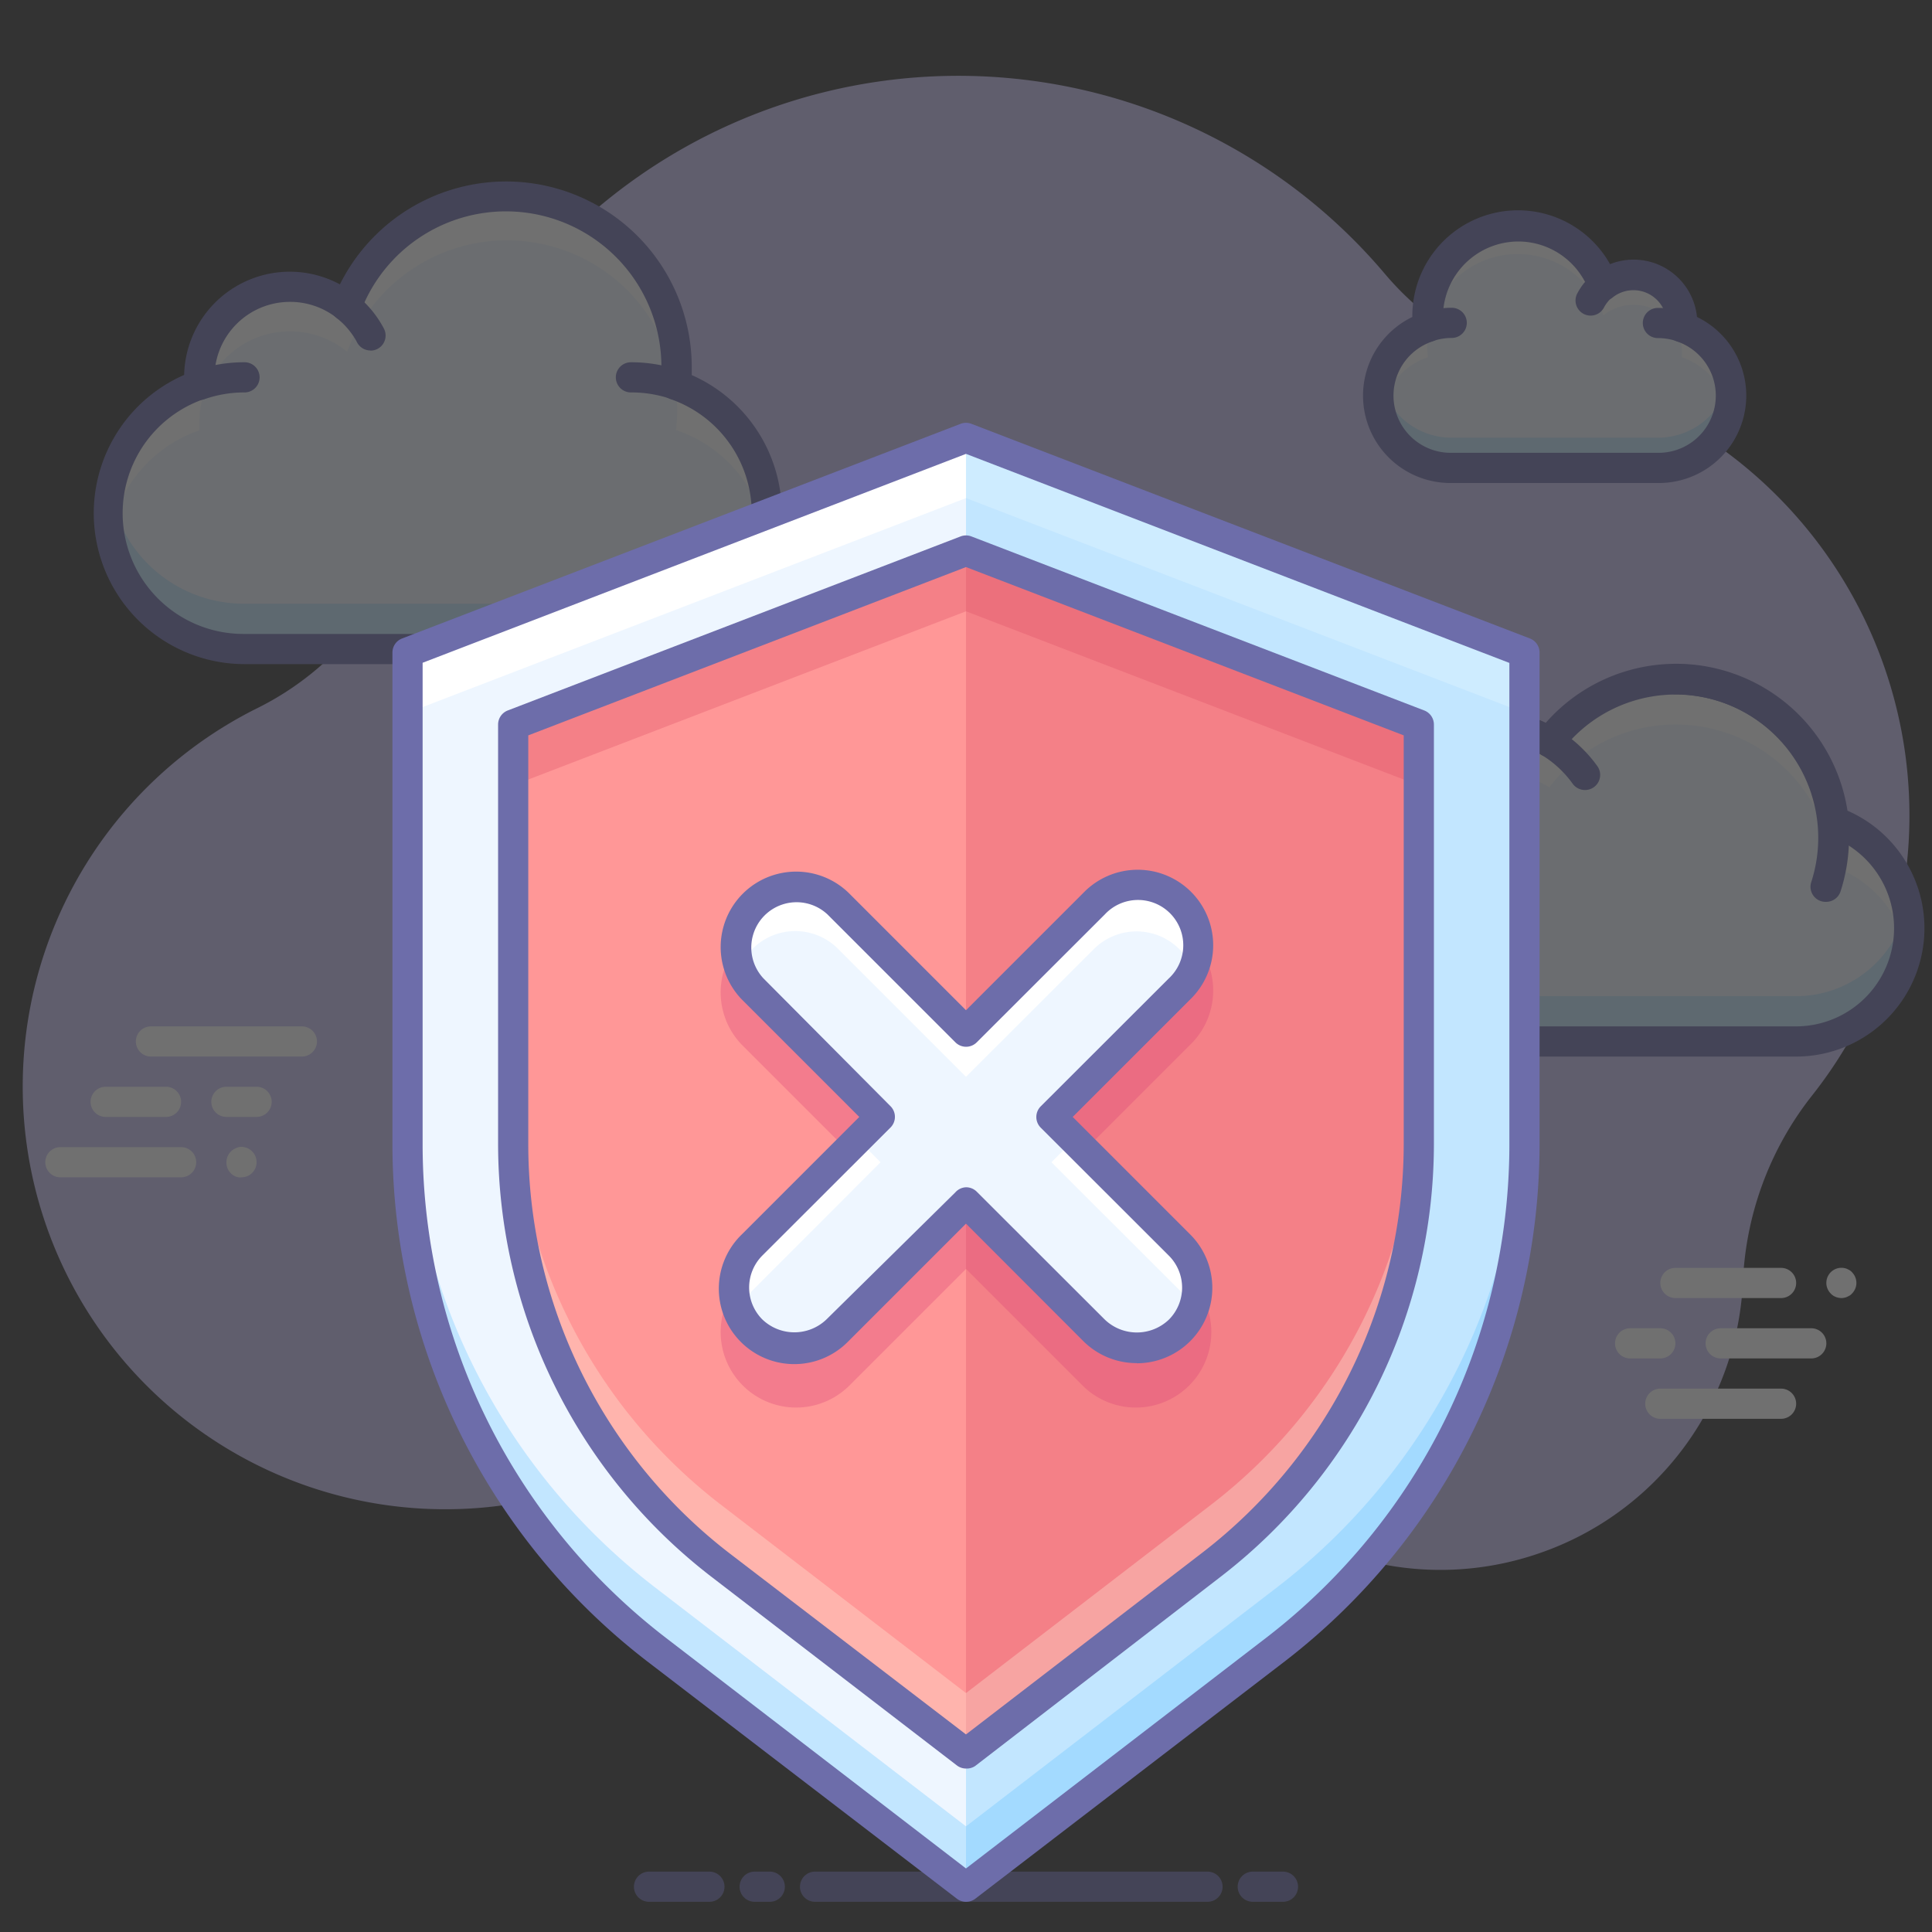 <?xml version="1.0" ?><svg data-name="002" id="_002" viewBox="0 0 128 128" xmlns="http://www.w3.org/2000/svg"><rect x="0" y="0" width="128" height="128" fill="#333333" stroke="none"/><defs><style>.cls-1{opacity:0.3;}.cls-2{fill:#c9c1f5;}.cls-3{fill:#eef6ff;}.cls-4{fill:#5cbeff;}.cls-5{fill:#fff;}.cls-6{fill:#6d6daa;}.cls-7{fill:#ff9797;}.cls-8{fill:#db4962;}.cls-9{fill:#fff9e0;}.cls-10{fill:#d63c74;}</style></defs><title/><g class="cls-1"><path class="cls-2" d="M126.19,49.69a30,30,0,0,0-23.51-25,19.69,19.69,0,0,1-10.93-6.55A37,37,0,0,0,27.42,33.78,19.57,19.57,0,0,1,17,46.94,28,28,0,1,0,54.66,84.29,9.41,9.41,0,0,1,63.17,79H64a12.39,12.39,0,0,1,12,9.74,20,20,0,0,0,26.06,14.14A20,20,0,0,0,115.47,85,21.38,21.38,0,0,1,120,72.65,29.91,29.91,0,0,0,126.19,49.69Z"/><path class="cls-3" d="M44.74,25.49A11.29,11.29,0,0,0,23,20.3,6,6,0,0,0,13.19,25c0,.17,0,.34,0,.51A9,9,0,0,0,16.2,43H41.8a9,9,0,0,0,2.94-17.5Z"/><g class="cls-1"><path class="cls-4" d="M41.8,40H16.2a9,9,0,0,1-8.91-7.52A9,9,0,0,0,16.2,43H41.8a9,9,0,0,0,8.91-10.52A9,9,0,0,1,41.8,40Z"/></g><path class="cls-5" d="M13.21,28.51c0-.17,0-.34,0-.51A6,6,0,0,1,23,23.3a11.28,11.28,0,0,1,21.79,5.19,9,9,0,0,1,6,7,8.91,8.91,0,0,0-6-10A11.29,11.29,0,0,0,23,20.3,6,6,0,0,0,13.19,25c0,.17,0,.34,0,.51a8.9,8.9,0,0,0-5.92,10A9,9,0,0,1,13.21,28.51Z"/><path class="cls-6" d="M41.8,44H16.2a10,10,0,0,1-4-19.16,7,7,0,0,1,10.32-6,12.3,12.3,0,0,1,23.31,5.43c0,.19,0,.39,0,.58A10,10,0,0,1,41.8,44ZM19.21,20a5,5,0,0,0-5,5c0,.14,0,.29,0,.43a1,1,0,0,1-.67,1A8,8,0,0,0,16.2,42H41.8a8,8,0,0,0,2.62-15.56,1,1,0,0,1-.67-1.06,9.94,9.94,0,0,0,.07-1.14,10.3,10.3,0,0,0-19.93-3.59,1,1,0,0,1-1.56.43A5,5,0,0,0,19.21,20Z"/><path class="cls-3" d="M41.8,25a9.06,9.06,0,0,1,3,.5"/><path class="cls-6" d="M44.77,26.49a1,1,0,0,1-.33-.06A8.05,8.05,0,0,0,41.8,26a1,1,0,0,1,0-2,10.05,10.05,0,0,1,3.29.55,1,1,0,0,1-.33,1.95Z"/><path class="cls-3" d="M13.21,25.5a9.06,9.06,0,0,1,3-.5"/><path class="cls-6" d="M13.21,26.5a1,1,0,0,1-.33-1.94A10,10,0,0,1,16.2,24a1,1,0,0,1,0,2,8,8,0,0,0-2.66.45A1,1,0,0,1,13.21,26.5Z"/><path class="cls-3" d="M22.91,20.26a6,6,0,0,1,1.64,2"/><path class="cls-6" d="M24.55,23.22a1,1,0,0,1-.89-.53,5.06,5.06,0,0,0-1.37-1.63,1,1,0,0,1,1.23-1.58,7.08,7.08,0,0,1,1.91,2.28,1,1,0,0,1-.88,1.47Z"/><path class="cls-3" d="M94.61,21.66a6,6,0,0,1,11.62-2.77,3.21,3.21,0,0,1,5.21,2.51c0,.09,0,.18,0,.27A4.79,4.79,0,0,1,109.84,31H96.18a4.8,4.8,0,0,1-1.57-9.34Z"/><path class="cls-5" d="M94.61,23.66a6,6,0,0,1,11.62-2.77,3.21,3.21,0,0,1,5.21,2.51c0,.09,0,.18,0,.27a4.81,4.81,0,0,1,3.11,3.54,4.76,4.76,0,0,0-3.11-5.54c0-.09,0-.18,0-.27a3.21,3.21,0,0,0-5.21-2.51,6,6,0,0,0-11.62,2.77,4.76,4.76,0,0,0-3.14,5.55A4.81,4.81,0,0,1,94.61,23.66Z"/><g class="cls-1"><path class="cls-4" d="M109.84,29H96.18a4.81,4.81,0,0,1-4.71-3.78,4.75,4.75,0,0,0-.11,1A4.81,4.81,0,0,0,96.18,31h13.66a4.81,4.81,0,0,0,4.82-4.8,4.75,4.75,0,0,0-.11-1A4.81,4.81,0,0,1,109.84,29Z"/></g><path class="cls-6" d="M109.84,32H96.18a5.79,5.79,0,0,1-2.61-11v0a7,7,0,0,1,13.1-3.5A4.22,4.22,0,0,1,112.43,21a5.79,5.79,0,0,1-2.59,11ZM100.6,16a5,5,0,0,0-5,5,5,5,0,0,0,0,.55,1,1,0,0,1-.67,1.06A3.79,3.79,0,0,0,96.18,30h13.66a3.79,3.79,0,0,0,1.26-7.38,1,1,0,0,1-.67-1c0-.06,0-.12,0-.19a2.21,2.21,0,0,0-3.59-1.72,1,1,0,0,1-1.56-.43A5,5,0,0,0,100.6,16Z"/><path class="cls-3" d="M96.18,21.4a4.83,4.83,0,0,0-1.58.26"/><path class="cls-6" d="M94.6,22.66a1,1,0,0,1-.33-1.95,5.84,5.84,0,0,1,1.91-.32,1,1,0,0,1,0,2,3.83,3.83,0,0,0-1.25.21A1,1,0,0,1,94.6,22.66Z"/><path class="cls-3" d="M111.43,21.67a4.83,4.83,0,0,0-1.59-.27"/><path class="cls-6" d="M111.43,22.67a1,1,0,0,1-.33-.06,3.84,3.84,0,0,0-1.26-.21,1,1,0,0,1,0-2,5.83,5.83,0,0,1,1.92.32,1,1,0,0,1-.33,1.94Z"/><path class="cls-3" d="M106.26,18.87a3.22,3.22,0,0,0-.87,1"/><path class="cls-6" d="M105.38,20.91a1,1,0,0,1-.88-1.47,4.25,4.25,0,0,1,1.14-1.37,1,1,0,0,1,1.23,1.58,2.23,2.23,0,0,0-.6.72A1,1,0,0,1,105.38,20.91Z"/><path class="cls-3" d="M90.77,58a8,8,0,0,1,11.88-8.85,10.49,10.49,0,0,1,18.8,5.25A7.5,7.5,0,0,1,119,69H91a5.5,5.5,0,0,1-.23-11Z"/><path class="cls-5" d="M90.77,61a7.62,7.62,0,0,1-.2-3,5.47,5.47,0,0,0-4.84,7A5.48,5.48,0,0,1,90.77,61Z"/><path class="cls-5" d="M98.51,51a8,8,0,0,1,4.14,1.16,10.49,10.49,0,0,1,18.8,5.25,7.5,7.5,0,0,1,4.9,5.62,7.49,7.49,0,0,0-4.9-8.62,10.49,10.49,0,0,0-18.8-5.25A8,8,0,0,0,90.51,56a7.72,7.72,0,0,0,.15,1.45A8,8,0,0,1,98.51,51Z"/><path class="cls-4" d="M90.77,55c0-.18-.08-.38-.11-.57,0,.2-.07.39-.09.59Z"/><g class="cls-1"><path class="cls-4" d="M119,66H91a5.5,5.5,0,0,1-5.28-4,5.44,5.44,0,0,0-.22,1.46A5.5,5.5,0,0,0,91,69h28a7.43,7.43,0,0,0,7.34-9A7.5,7.5,0,0,1,119,66Z"/></g><path class="cls-6" d="M91,70a6.5,6.5,0,0,1-1.42-12.84A8.54,8.54,0,0,1,89.51,56,9,9,0,0,1,102.4,47.9a11.49,11.49,0,0,1,20,5.81A8.5,8.5,0,0,1,119,70Zm7.5-21a7,7,0,0,0-6.77,8.76A1,1,0,0,1,90.81,59,4.5,4.5,0,0,0,91,68h28a6.5,6.5,0,0,0,2.12-12.64,1,1,0,0,1-.67-.84,9.49,9.49,0,0,0-17-4.75,1,1,0,0,1-1.32.25A7,7,0,0,0,98.51,49Z"/><path class="cls-6" d="M121,59.75a1,1,0,0,1-1-1.31A9.51,9.51,0,0,0,111,46a1,1,0,0,1,0-2,11.51,11.51,0,0,1,10.94,15.06A1,1,0,0,1,121,59.75Z"/><path class="cls-6" d="M94.63,60.36a1,1,0,0,1-.66-.25A4.5,4.5,0,0,0,91,59a1,1,0,0,1,0-2,6.5,6.5,0,0,1,4.28,1.61,1,1,0,0,1-.66,1.75Z"/><path class="cls-6" d="M105,52.34a1,1,0,0,1-.81-.42A7,7,0,0,0,98.51,49a1,1,0,0,1,0-2,9,9,0,0,1,7.32,3.76,1,1,0,0,1-.81,1.58Z"/><path class="cls-5" d="M122,86a1.08,1.08,0,0,1-.39-.08.88.88,0,0,1-.32-.22A1,1,0,0,1,121,85a1,1,0,0,1,.29-.71,1,1,0,0,1,1.09-.22l.17.09a.64.64,0,0,1,.15.13,1,1,0,0,1,0,1.41.64.64,0,0,1-.15.13l-.17.09A1,1,0,0,1,122,86Z"/><path class="cls-5" d="M120,90h-6a1,1,0,1,1,0-2h6a1,1,0,0,1,0,2Z"/><path class="cls-5" d="M118,86h-7a1,1,0,0,1,0-2h7a1,1,0,0,1,0,2Z"/><path class="cls-5" d="M110,90h-2a1,1,0,0,1,0-2h2a1,1,0,0,1,0,2Z"/><path class="cls-5" d="M118,94h-8a1,1,0,0,1,0-2h8a1,1,0,0,1,0,2Z"/><path class="cls-5" d="M16,78a.65.65,0,0,1-.2,0l-.19-.05-.17-.09a1,1,0,0,1-.15-.13A1,1,0,0,1,15,77a1.05,1.05,0,0,1,.08-.39,1,1,0,0,1,.22-.32,1,1,0,0,1,.15-.13l.17-.09L15.8,76a1,1,0,0,1,.9.28.88.88,0,0,1,.22.32A1.05,1.05,0,0,1,17,77a1,1,0,0,1-1,1Z"/><path class="cls-5" d="M17,74H15a1,1,0,1,1,0-2h2a1,1,0,0,1,0,2Z"/><path class="cls-5" d="M20,70H10a1,1,0,1,1,0-2H20a1,1,0,0,1,0,2Z"/><path class="cls-5" d="M11,74H7a1,1,0,0,1,0-2h4a1,1,0,0,1,0,2Z"/><path class="cls-5" d="M12,78H4a1,1,0,0,1,0-2h8a1,1,0,0,1,0,2Z"/><path class="cls-6" d="M80,126H54a1,1,0,1,1,0-2H80a1,1,0,0,1,0,2Z"/><path class="cls-6" d="M85,126H83a1,1,0,0,1,0-2h2a1,1,0,0,1,0,2Z"/><path class="cls-6" d="M47,126H43a1,1,0,0,1,0-2h4a1,1,0,0,1,0,2Z"/><path class="cls-6" d="M51,126H50a1,1,0,1,1,0-2h1a1,1,0,0,1,0,2Z"/></g><path class="cls-3" d="M101,43.23,64,29,27,43.23V75.87a42,42,0,0,0,16.4,33.3L64,125l20.6-15.84A42,42,0,0,0,101,75.87Z"/><polygon class="cls-5" points="64 29 27 43.23 27 47.23 64 33 101 47.23 101 43.23 64 29"/><g class="cls-1"><path class="cls-4" d="M64,29v96L84.8,109.17a42,42,0,0,0,16.55-33.41V43.23Z"/></g><g class="cls-1"><path class="cls-4" d="M84.6,105.17,64,121,43.4,105.17A42,42,0,0,1,27,71.87v4a42,42,0,0,0,16.4,33.3L64,125l20.6-15.84A42,42,0,0,0,101,75.87v-4A42,42,0,0,1,84.6,105.17Z"/></g><path class="cls-6" d="M64,126a1,1,0,0,1-.61-.21L42.79,110A43.27,43.27,0,0,1,26,75.87V43.23a1,1,0,0,1,.64-.93l37-14.22a1,1,0,0,1,.72,0l37,14.22a1,1,0,0,1,.64.93V75.87A43.27,43.27,0,0,1,85.21,110L64.61,125.8A1,1,0,0,1,64,126ZM28,43.91v32a41.25,41.25,0,0,0,16,32.51l20,15.37,20-15.37a41.25,41.25,0,0,0,16-32.5v-32L64,30.07Z"/><path class="cls-7" d="M34,48V75.87a35.22,35.22,0,0,0,13.67,27.75L64,116.17l16.33-12.55A35.22,35.22,0,0,0,94,75.87V48L64,36.5Z"/><g class="cls-1"><path class="cls-8" d="M64,116.15l16.3-12.53A35.22,35.22,0,0,0,94,75.87V48L64,36.51Z"/></g><g class="cls-1"><path class="cls-9" d="M80.33,99.62,64,112.17,47.67,99.62A35.22,35.22,0,0,1,34,71.87v4a35.22,35.22,0,0,0,13.67,27.75L64,116.17l16.33-12.55A35.22,35.22,0,0,0,94,75.87v-4A35.22,35.22,0,0,1,80.33,99.62Z"/></g><g class="cls-1"><polygon class="cls-8" points="64 36.5 34 48.03 34 52.03 64 40.5 94 52.03 94 48.03 64 36.5"/></g><path class="cls-6" d="M64,117.17a1,1,0,0,1-.61-.21L47.06,104.41A36.22,36.22,0,0,1,33,75.87V48a1,1,0,0,1,.64-.93l30-11.53a1,1,0,0,1,.72,0l30,11.53A1,1,0,0,1,95,48V75.87a36.22,36.22,0,0,1-14.06,28.54L64.61,117A1,1,0,0,1,64,117.17ZM35,48.72V75.87a34.21,34.21,0,0,0,13.28,27L64,114.91l15.72-12.09A34.21,34.21,0,0,0,93,75.87V48.72L64,37.57Z"/><g class="cls-1"><path class="cls-10" d="M71.07,77l7.78-7.78a5,5,0,1,0-7.07-7.07L64,69.93l-7.78-7.78a5,5,0,0,0-7.07,7.07L56.93,77l-7.78,7.78a5,5,0,0,0,7.07,7.07L64,84.07l7.78,7.78a5,5,0,0,0,7.07-7.07Z"/></g><path class="cls-3" d="M69.66,74l8.49-8.48a4,4,0,0,0-5.66-5.66L64,68.34l-8.49-8.48a4,4,0,0,0-5.66,5.66L58.34,74l-8.49,8.48a4,4,0,0,0,5.66,5.66L64,79.66l8.49,8.48a4,4,0,0,0,5.66-5.66Z"/><path class="cls-5" d="M49.86,62.86a4,4,0,0,1,5.66,0L64,71.34l8.49-8.48A4,4,0,0,1,79,64.19a4,4,0,0,0-6.54-4.33L64,68.34l-8.49-8.48A4,4,0,0,0,49,64.19,4,4,0,0,1,49.86,62.86Z"/><path class="cls-5" d="M71.16,75.5,69.66,77l8.49,8.48A4,4,0,0,1,79,86.81a4,4,0,0,0-.88-4.33Z"/><path class="cls-5" d="M49.86,85.49,58.34,77l-1.5-1.5-7,7A4,4,0,0,0,49,86.81,4,4,0,0,1,49.86,85.49Z"/><path class="cls-6" d="M75.31,90.31a5,5,0,0,1-3.54-1.46L64,81.07l-7.78,7.78a5,5,0,1,1-7.07-7.07L56.93,74l-7.78-7.78a5,5,0,0,1,7.07-7.07L64,66.93l7.78-7.78a5,5,0,1,1,7.07,7.07L71.07,74l7.78,7.78a5,5,0,0,1-3.54,8.54ZM64,78.66a1,1,0,0,1,.71.29l8.49,8.48a3.07,3.07,0,0,0,4.24,0,3,3,0,0,0,0-4.24l-8.49-8.48a1,1,0,0,1,0-1.41l8.49-8.48a3,3,0,1,0-4.24-4.24l-8.49,8.48a1,1,0,0,1-1.41,0l-8.48-8.48a3,3,0,0,0-4.24,4.24L59,73.29a1,1,0,0,1,0,1.41l-8.49,8.48a3,3,0,0,0,0,4.24,3.07,3.07,0,0,0,4.24,0L63.29,79A1,1,0,0,1,64,78.66Z"/></svg>
